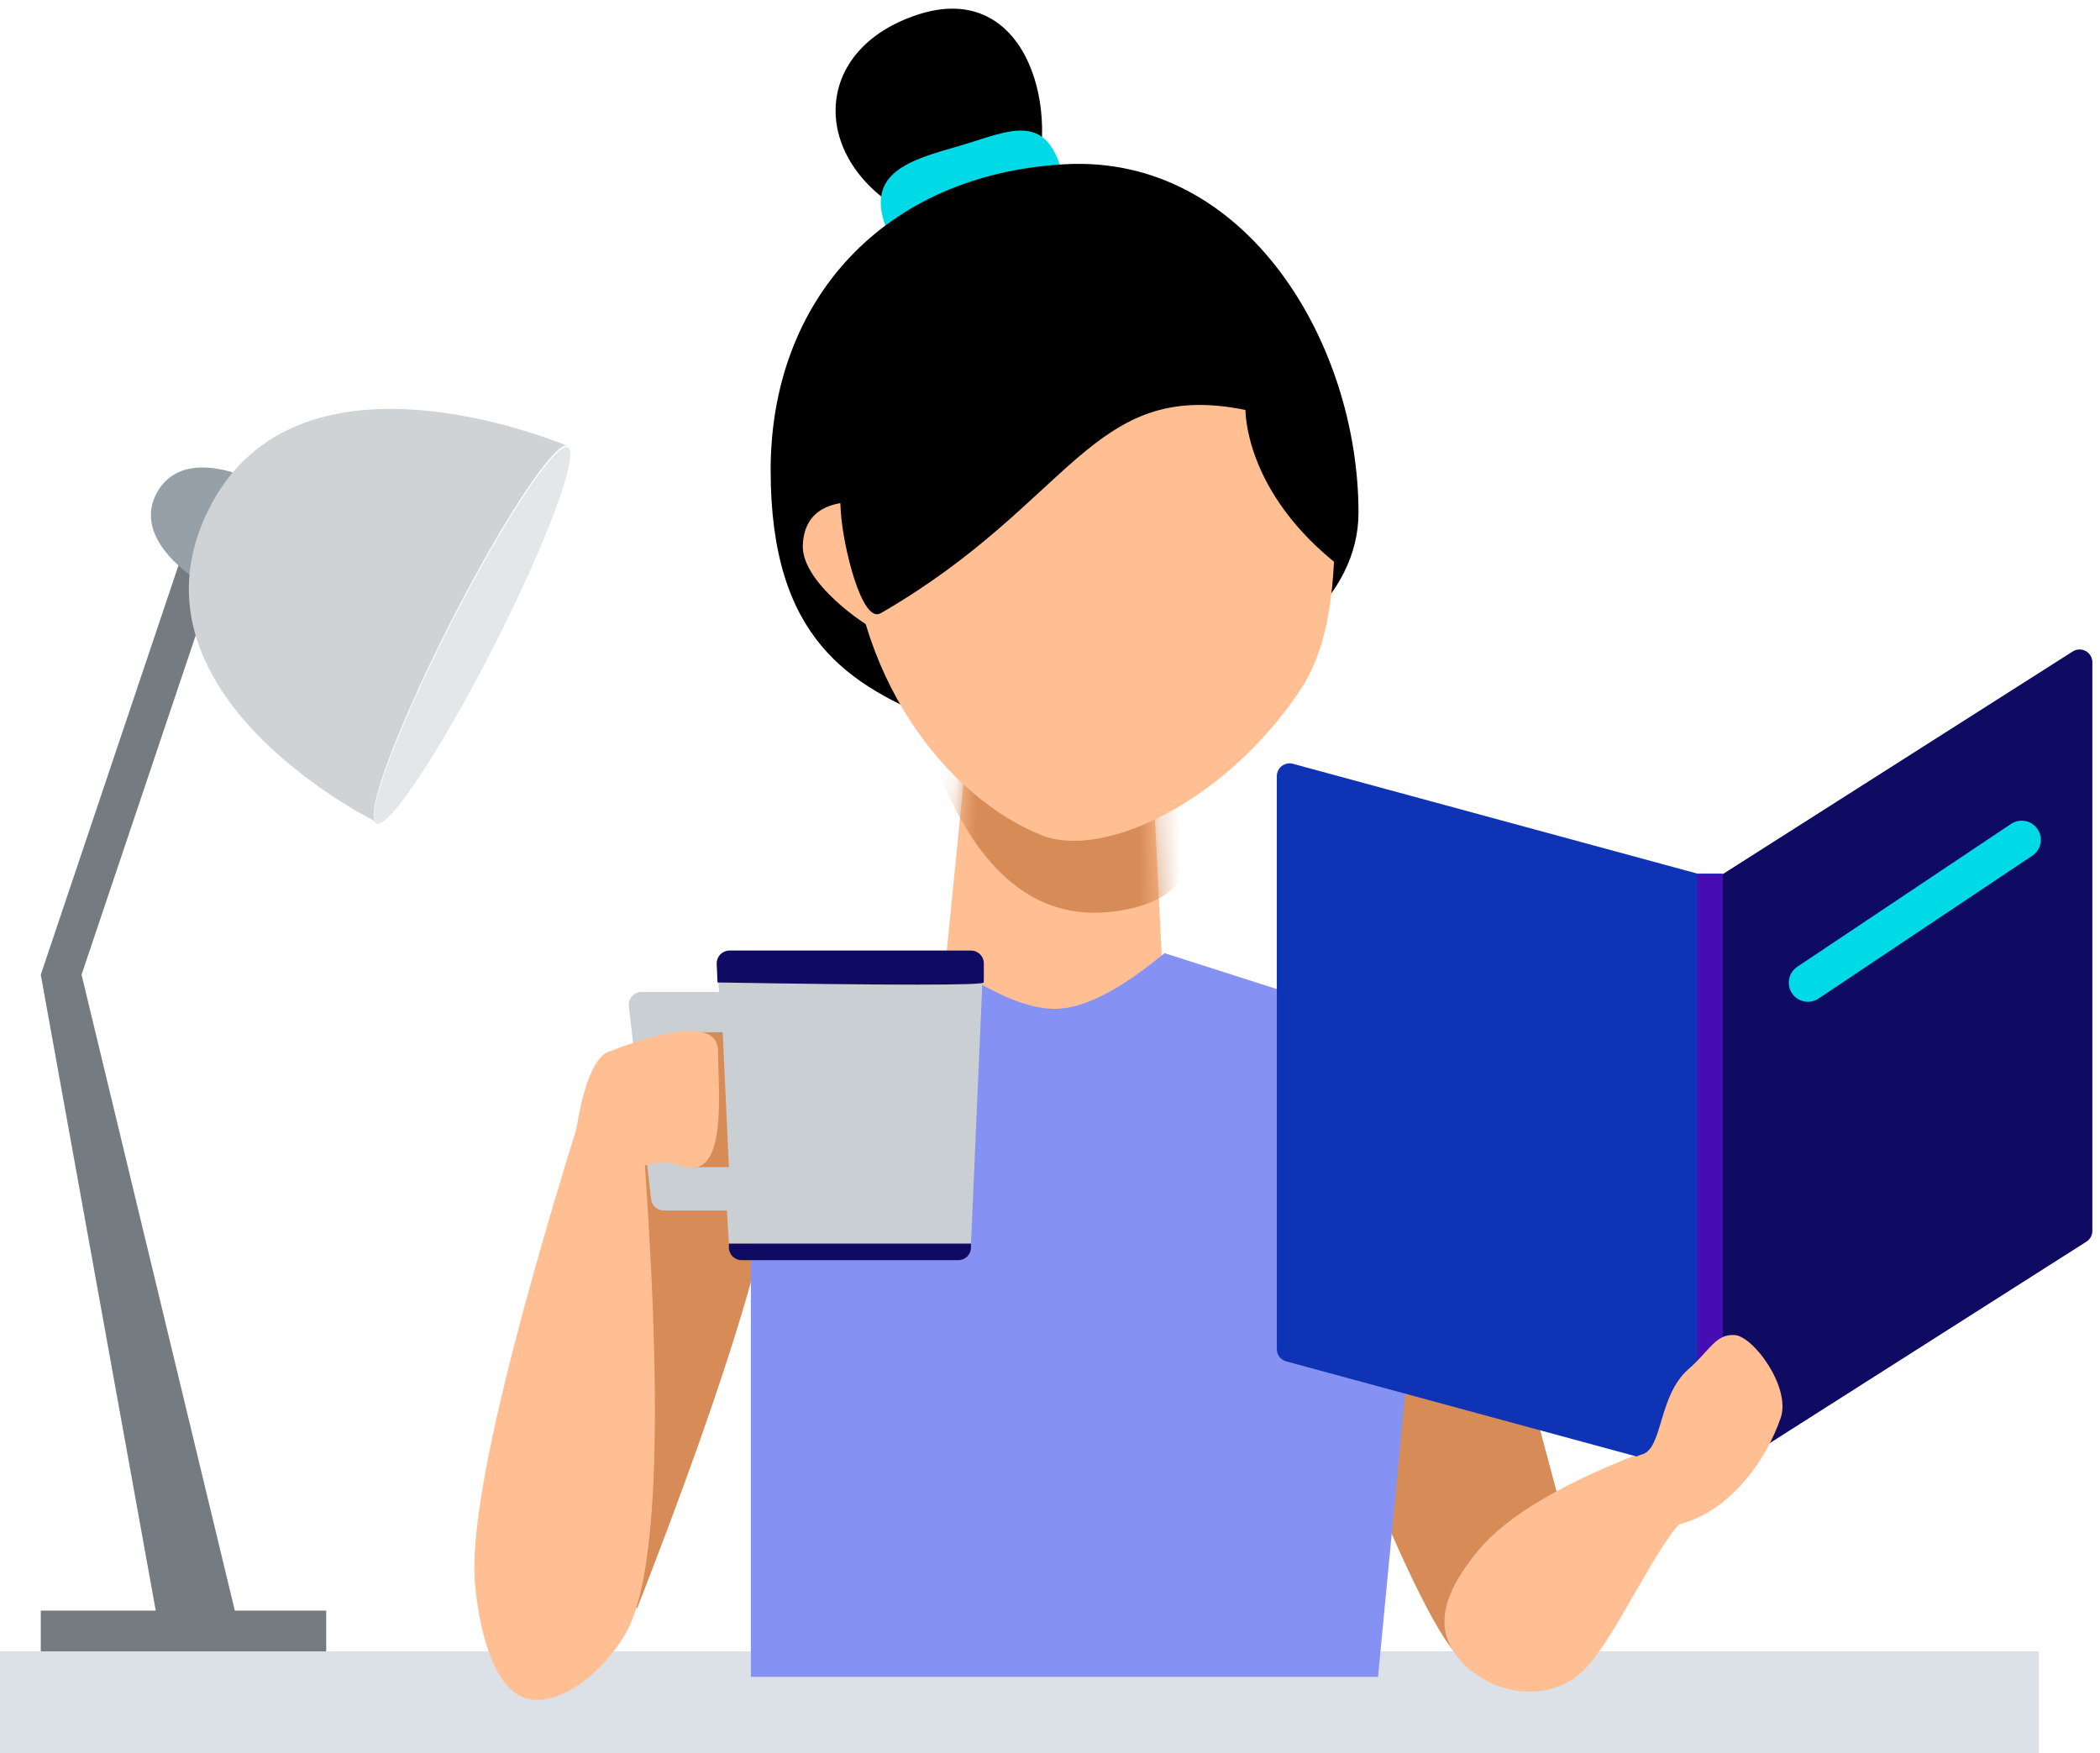 <?xml version="1.0" encoding="UTF-8"?>
<svg width="103px" height="86px" viewBox="0 0 103 86" version="1.1" xmlns="http://www.w3.org/2000/svg" xmlns:xlink="http://www.w3.org/1999/xlink">
    <!-- Generator: Sketch 47.1 (45422) - http://www.bohemiancoding.com/sketch -->
    <title>Group 2</title>
    <desc>Created with Sketch.</desc>
    <defs>
        <path d="M1.25,0 L10,0 L10.625,12.5 C8.24,15.08 6.47,16.37 5.312,16.37 C4.155,16.37 2.385,15.08 0,12.5 L1.25,0 Z" id="path-1"></path>
    </defs>
    <g id="Page-1" stroke="none" stroke-width="1" fill="none" fill-rule="evenodd">
        <g id="texar-copy" transform="translate(-132, -473)">
            <g id="tutorials" transform="translate(64, 444)">
                <g id="Group-2" transform="translate(67, 9)">
                    <rect id="Rectangle-11" x="0" y="0" width="110" height="110"></rect>
                    <rect id="Rectangle-4" fill="#DBE1E6" x="1" y="101" width="100" height="5"></rect>
                    <rect id="Rectangle-17" fill="#757C81" x="3" y="99" width="14" height="2"></rect>
                    <polygon id="Rectangle-17" fill="#757C81" points="10 47 12 47 5 67.81 13 101 9 101 3 67.81"></polygon>
                    <path d="M12.501,47.841 C12.685,47.841 8.582,47.965 8.518,45.172 C8.454,42.379 12.685,42.194 12.501,42.194 C12.318,42.194 12.169,43.458 12.169,45.017 C12.169,46.577 12.318,47.841 12.501,47.841 Z" id="Oval-4" fill="#95A0A8" transform="translate(10.512, 45.018) rotate(32) translate(-10.512, -45.018) "></path>
                    <g id="Group-4" transform="translate(18.544, 48.498) rotate(-5) translate(-18.544, -48.498) translate(6.044, 34.998)">
                        <path d="M18.939,23.137 C19.597,23.137 4.894,23.592 4.665,13.357 C4.436,3.122 19.597,2.442 18.939,2.442 C18.282,2.442 17.749,7.074 17.749,12.789 C17.749,18.504 18.282,23.137 18.939,23.137 Z" id="Oval-4" fill="#D0D3D6" transform="translate(11.812, 12.791) rotate(32) translate(-11.812, -12.791) "></path>
                        <ellipse id="Oval-4" fill="#E4E7EA" transform="translate(17.857, 16.652) rotate(32) translate(-17.857, -16.652) " cx="17.857" cy="16.652" rx="1.19" ry="10.348"></ellipse>
                    </g>
                    <g id="person" transform="translate(23, 19.125)">
                        <g id="neck" transform="translate(24.375, 35.625)">
                            <mask id="mask-2" fill="white">
                                <use xlink:href="#path-1"></use>
                            </mask>
                            <use id="Rectangle-5" fill="#FFBF93" xlink:href="#path-1"></use>
                            <path d="M-1.238,0.535 L10,1.25 C13.192,6.475 12.626,9.376 8.304,9.954 C3.982,10.532 0.801,7.392 -1.238,0.535 Z" id="Rectangle-5" fill="#D78C58" mask="url(#mask-2)"></path>
                        </g>
                        <g id="head" transform="translate(15.625, 0)">
                            <path d="M9.267,13.868 C11.763,13.868 9.992,14.571 12.318,11.033 C14.645,7.495 14.547,1.237 9.106,1.449 C3.665,1.662 2.166,6.677 5.651,10.4 C9.136,14.123 6.771,13.868 9.267,13.868 Z" id="Path" fill="#000000" transform="translate(8.769, 7.684) rotate(-16) translate(-8.769, -7.684) "></path>
                            <path d="M10.168,13.601 C12.664,13.601 14.524,14.166 14.688,10.768 C14.851,7.369 12.664,7.934 10.168,7.934 C7.673,7.934 5.423,7.924 5.649,10.768 C5.875,13.611 7.673,13.601 10.168,13.601 Z" id="Path" fill="#00DAE7" transform="translate(10.165, 10.768) rotate(-16) translate(-10.165, -10.768) "></path>
                            <path d="M8.568,36.32 C13.123,38.151 29.006,34.311 29.006,26.017 C29.006,17.724 23.504,8.43 14.589,8.932 C5.674,9.435 0.173,15.64 0.173,23.934 C0.173,32.227 4.013,34.488 8.568,36.32 Z" id="Oval" fill="#000000"></path>
                            <path d="M13.443,41.835 C16.553,43.086 22.631,40.09 26.199,34.643 C27.857,32.112 27.851,28.386 27.851,25.783 C27.851,17.58 25.288,10.938 18.113,10.938 C10.937,10.938 4.017,17.49 4.017,25.783 C4.017,34.077 8.888,40.003 13.443,41.835 Z" id="Oval" fill="#FFBF93"></path>
                            <path d="M5.434,31.825 C6.073,32.082 5.825,28.777 5.825,27.614 C5.825,26.451 5.304,25.5 4.298,25.5 C3.292,25.5 1.825,25.791 1.751,27.614 C1.678,29.438 4.795,31.568 5.434,31.825 Z" id="Oval" fill="#FFBF93"></path>
                            <path d="M23.461,20.983 C23.471,20.983 23.367,25.026 28.171,28.72 C28.171,26.09 28.763,23.566 28.171,20.983 C26.897,15.42 23.153,10.404 17.437,9.24 C9.069,7.535 2.968,16.604 3.617,26.017 C3.733,27.702 4.649,31.488 5.573,30.954 C15.013,25.496 15.87,19.436 23.461,20.983 Z" id="Oval" fill="#000000"></path>
                        </g>
                        <g id="body" transform="translate(0, 32.5)">
                            <path d="M38.621,23.656 L49.206,22.289 L55.912,47.392 C53.475,50.745 51.355,51.5 49.554,49.657 C47.753,47.814 44.109,39.147 38.621,23.656 Z" id="Rectangle-10" fill="#D78C58"></path>
                            <path d="M58.961,39.467 C61.544,40.938 62.278,41.932 61.162,42.449 C59.487,43.224 57.181,49.21 55.349,50.592 C53.518,51.974 51.015,51.287 49.763,49.965 C48.51,48.644 48.355,47.023 50.5,44.431 C51.93,42.702 54.75,41.048 58.961,39.467 Z" id="Rectangle-10" fill="#FFBF93"></path>
                            <path d="M8.241,18.834 L11.179,18.421 C14.253,32.332 15.178,40.769 13.955,43.73 C12.996,46.052 10.973,47.915 9.375,47.497 C7.915,47.114 6.857,44.658 6.315,42.348 C5.558,39.121 6.2,31.283 8.241,18.834 Z" id="Rectangle-9" fill="#D78C58" transform="translate(10.242, 32.988) rotate(192) translate(-10.242, -32.988) "></path>
                            <path d="M16.08,17.856 C18.957,16.532 21.532,16.16 24.286,15.651 C26.159,16.635 27.958,17.889 29.81,17.856 C31.186,17.832 32.954,16.921 35.113,15.126 L48.575,19.429 L45.589,50.625 L14.828,50.625 L14.828,29.084 L14.828,24.897 C13.744,21.086 14.162,18.739 16.08,17.856 Z" id="Rectangle-6" fill="#8592F3"></path>
                            <path d="M4.491,23.209 L7.429,22.796 C10.503,36.707 11.428,45.144 10.205,48.105 C9.246,50.427 7.223,52.29 5.625,51.872 C4.165,51.489 3.107,49.033 2.565,46.723 C1.808,43.496 2.45,35.658 4.491,23.209 Z" id="Rectangle-9" fill="#FFBF93" transform="translate(6.492, 37.363) rotate(8) translate(-6.492, -37.363) "></path>
                            <g id="Group" transform="translate(8.75, 15)">
                                <path d="M5.045,2.77555756e-16 L16.847,2.77555756e-16 L16.847,2.22044605e-16 C17.192,1.58636441e-16 17.472,0.28 17.472,0.625 C17.472,0.634 17.472,0.643 17.472,0.652 L16.875,14.375 L5,14.375 L4.902,12.749 L1.806,12.749 L1.806,12.749 C1.489,12.749 1.222,12.511 1.186,12.196 L0.094,2.726 L0.094,2.726 C0.055,2.383 0.301,2.073 0.643,2.034 C0.667,2.031 0.691,2.03 0.715,2.03 L4.518,2.03 L4.422,0.669 L4.422,0.669 C4.398,0.324 4.657,0.026 5.002,0.002 C5.016,0.001 5.031,5.83754871e-16 5.045,5.55111512e-16 L5.045,2.77555756e-16 Z M2.586,4.004 C2.557,4.004 2.529,4.005 2.5,4.009 C2.158,4.057 1.919,4.372 1.967,4.714 L1.967,4.714 L2.71,10.086 C2.753,10.395 3.017,10.625 3.329,10.625 L5,10.625 L4.697,4.004 L2.586,4.004 Z" id="Combined-Shape" fill="#CACFD3"></path>
                                <path d="M16.875,14.375 L5,14.375 L5,14.562 L5,14.562 C5,14.907 5.28,15.187 5.625,15.187 L16.25,15.187 L16.25,15.187 C16.595,15.187 16.875,14.907 16.875,14.562 L16.875,14.375 Z" id="Rectangle-7" fill="#0F0A62"></path>
                                <path d="M5.028,0 L16.878,0 L16.878,-6.64331975e-05 C17.223,-6.64331975e-05 17.502,0.278 17.504,0.622 C17.506,1.145 17.505,1.459 17.5,1.565 C17.494,1.707 13.141,1.707 4.443,1.565 L4.403,0.652 L4.403,0.652 C4.388,0.307 4.656,0.016 5.001,0.001 C5.01,0 5.019,1.12689263e-16 5.028,1.11022302e-16 Z" id="Rectangle-7" fill="#0F0A62"></path>
                            </g>
                            <path d="M11.343,25.545 C13.727,26.436 13.222,22.037 13.222,19.966 C13.222,17.895 9.016,19.527 7.839,19.966 C6.661,20.404 6.062,24.212 6.062,26.284 C6.062,28.355 8.958,24.655 11.343,25.545 Z" id="Oval-2" fill="#FFBF93"></path>
                            <g id="book" transform="translate(40.625, 0)">
                                <path d="M0.789,5.839 L20.625,11.225 L21.875,11.225 L21.875,40.625 L20.625,40.625 L0.461,35.15 L0.461,35.15 C0.189,35.076 1.36681571e-15,34.829 1.33226763e-15,34.547 L0,6.442 L-1.11022302e-16,6.442 C-1.53294412e-16,6.097 0.28,5.817 0.625,5.817 C0.68,5.817 0.735,5.825 0.789,5.839 Z" id="Rectangle-2" fill="#0F33B5"></path>
                                <polygon id="Rectangle-2" fill="#460DB2" points="20.625 11.25 21.875 11.25 21.875 40.625 20.625 40.625"></polygon>
                                <path d="M39.04,0.328 L21.875,11.249 L21.875,40.625 L39.71,29.278 L39.71,29.278 C39.891,29.163 40,28.964 40,28.75 L40,0.856 L40,0.856 C40,0.51 39.72,0.231 39.375,0.231 C39.256,0.231 39.14,0.264 39.04,0.328 Z" id="Rectangle-2" fill="#0F0A62"></path>
                                <path d="M26.048,16.575 L36.535,9.567" id="Path-2" stroke="#00DAE7" stroke-width="1.875" stroke-linecap="round"></path>
                            </g>
                            <path d="M63.074,33.858 C64.003,33.913 65.856,36.435 65.337,37.929 C64.647,39.916 63.074,42.195 60.817,43.007 C58.777,43.74 58.078,42.557 57.636,41.363 C57.387,40.691 57.887,39.879 58.513,39.722 C59.576,39.455 59.308,36.848 60.817,35.531 C61.859,34.622 62.144,33.802 63.074,33.858 Z" id="Rectangle-10" fill="#FFBF93"></path>
                        </g>
                    </g>
                </g>
            </g>
        </g>
    </g>
</svg>